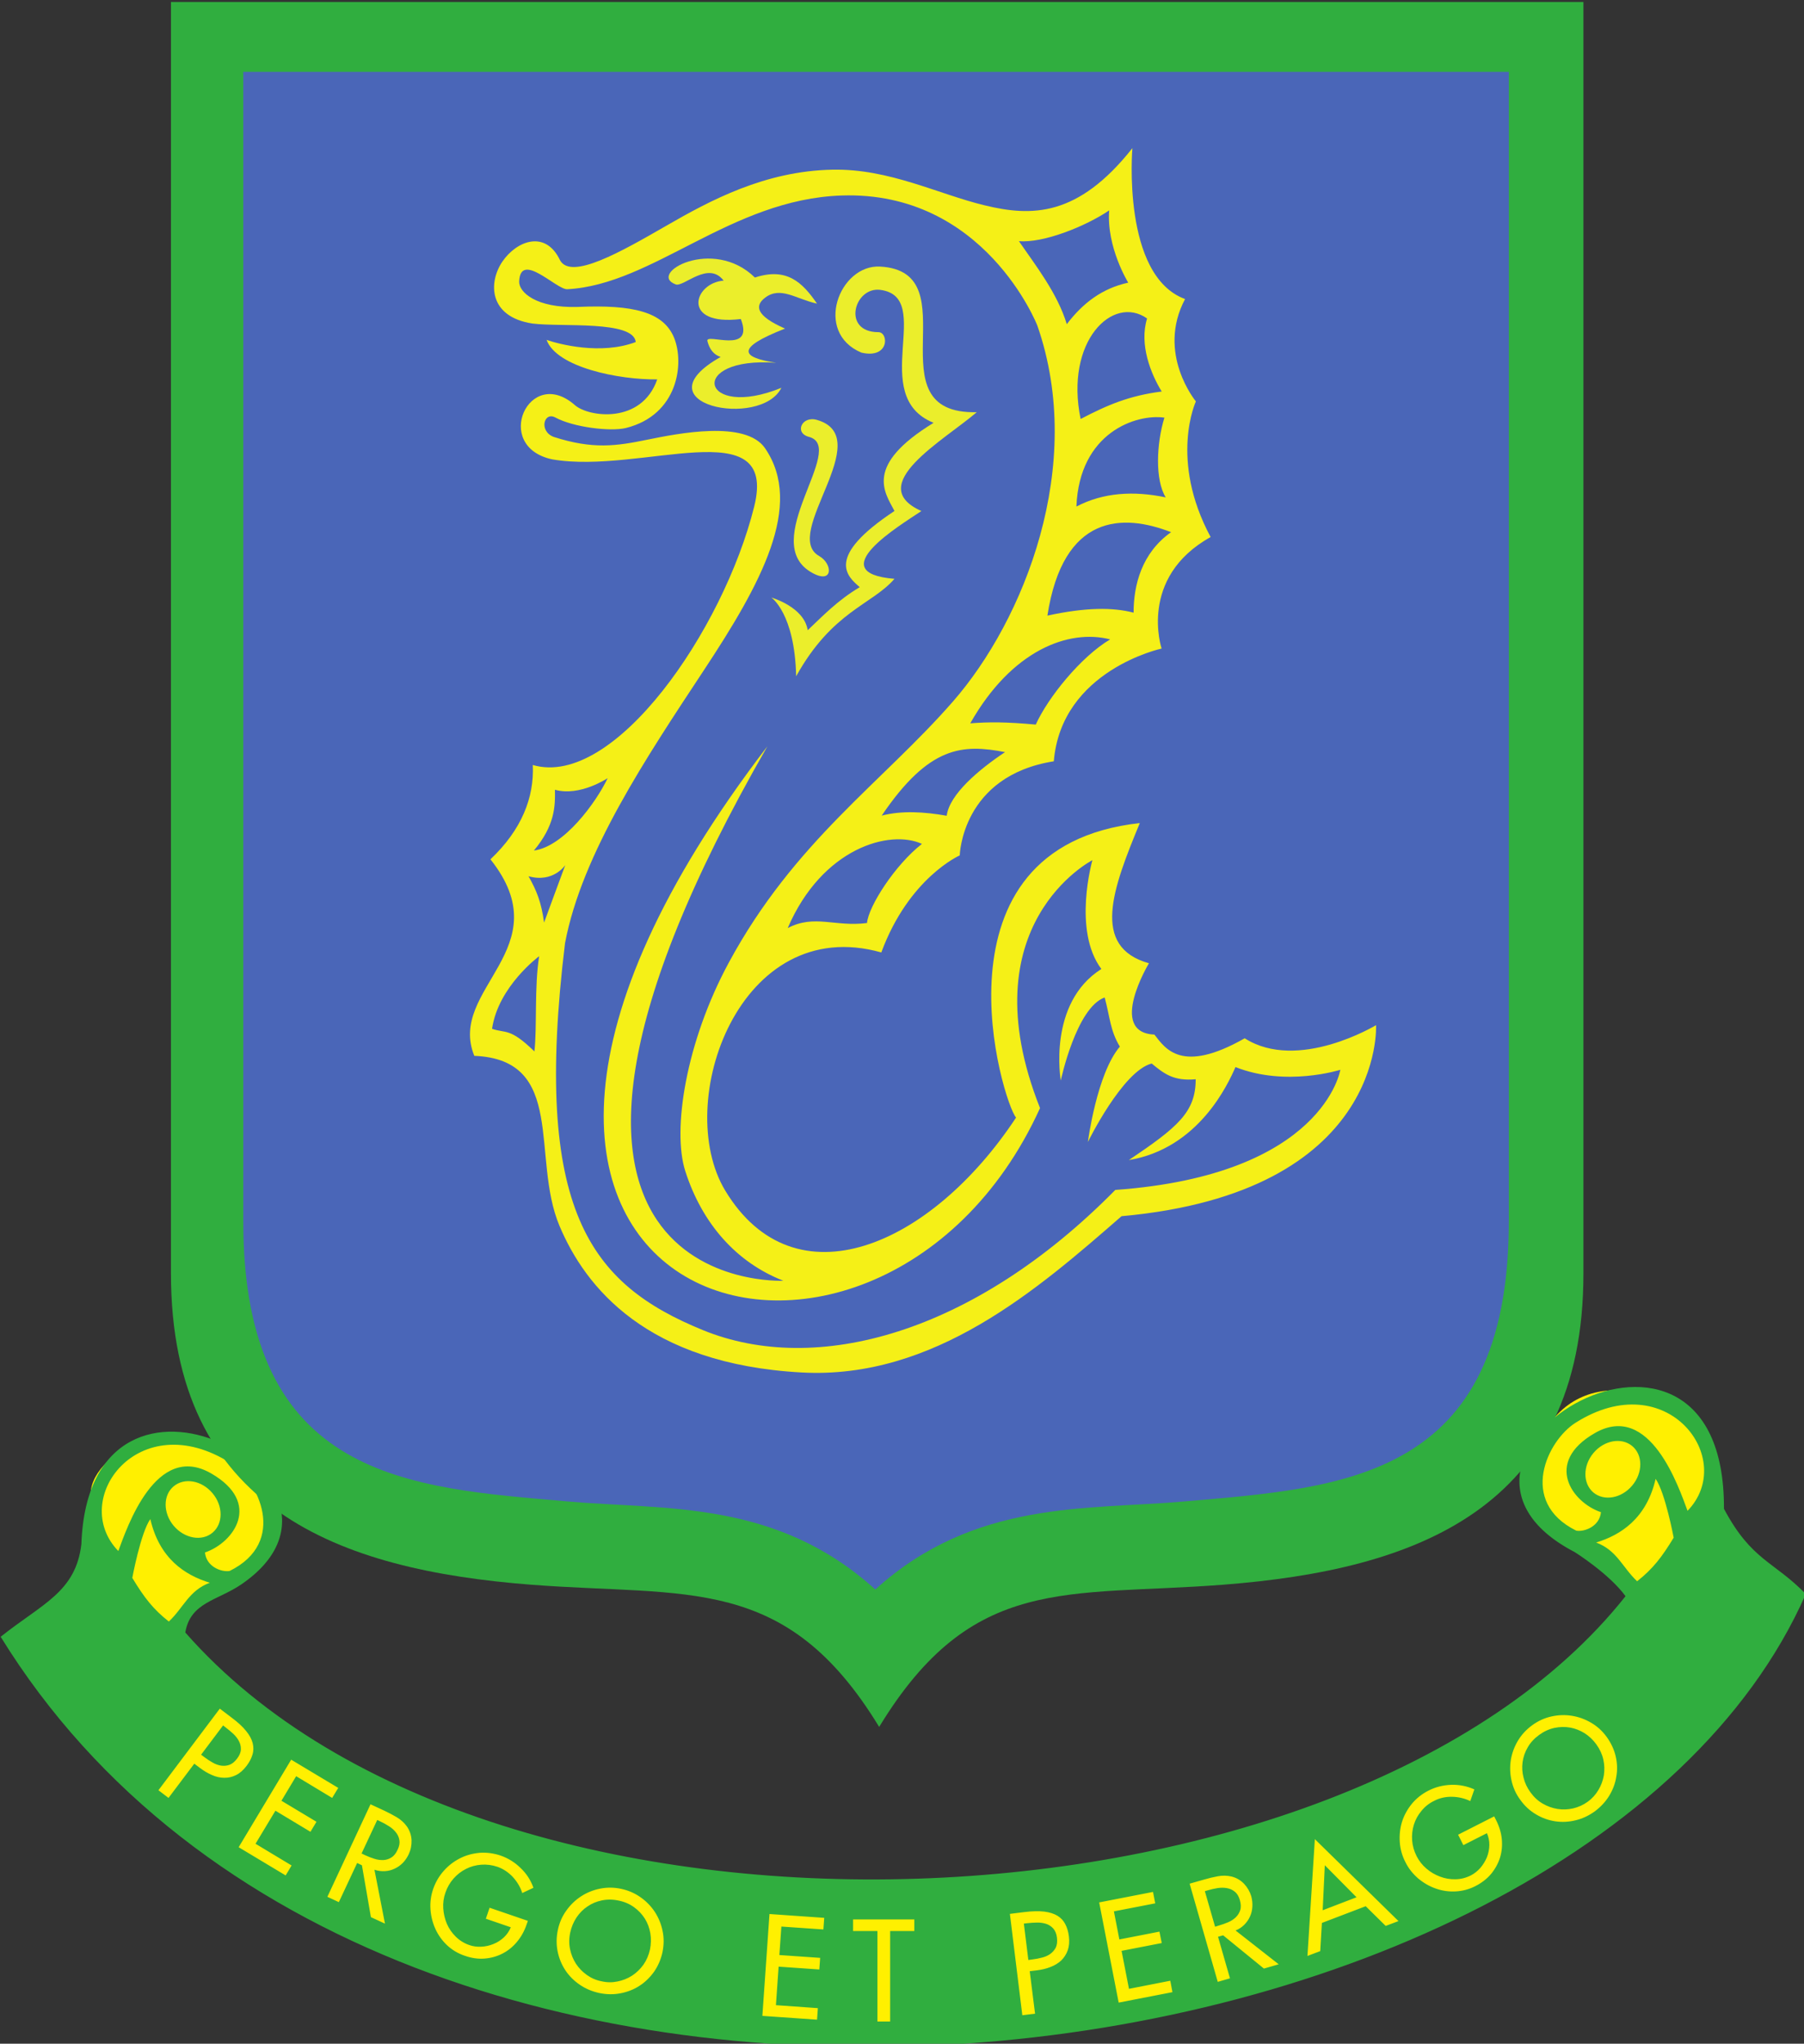 <?xml version="1.0" encoding="UTF-8" standalone="no"?>
<svg
   width="35.996mm"
   height="40.756mm"
   viewBox="0 0 35.996 40.756"
   version="1.1"
   id="svg279081"
   xmlns:xlink="http://www.w3.org/1999/xlink"
   xmlns="http://www.w3.org/2000/svg"
   xmlns:svg="http://www.w3.org/2000/svg"
   xmlns:rdf="http://www.w3.org/1999/02/22-rdf-syntax-ns#"
   xmlns:cc="http://creativecommons.org/ns#"
   xmlns:dc="http://purl.org/dc/elements/1.1/">
  <rect x="0" y="0" width="35.996" height="40.756" fill="#333333" stroke="none"/>
  <defs
     id="defs279075">
    <g
       id="g279299">
      <symbol
         id="glyph0-0"
         overflow="visible"
         style="overflow:visible">
        <path
           id="path279083"
           d="m 10.5,0 v -63 h 63 V 0 Z m 5.25,-5.25 h 52.5 v -52.5 h -52.5 z m 0,0"
           style="stroke:none" />
      </symbol>
      <symbol
         id="glyph0-1"
         overflow="visible"
         style="overflow:visible">
        <path
           id="path279086"
           d="m 6.562,-57.297 h 15.797 c 6.039,0 10.664,1.355 13.875,4.062 3.219,2.711 4.828,6.398 4.828,11.062 0,4.742 -1.621,8.492 -4.859,11.25 -3.242,2.762 -7.996,4.141 -14.266,4.141 H 11 V 0 H 6.562 Z m 4.438,3.688 v 23.141 h 10.656 c 4.781,0 8.414,-1.008 10.906,-3.031 2.488,-2.031 3.734,-4.891 3.734,-8.578 0,-3.531 -1.219,-6.332 -3.656,-8.406 -2.43,-2.082 -5.914,-3.125 -10.453,-3.125 z m 0,0"
           style="stroke:none" />
      </symbol>
      <symbol
         id="glyph0-2"
         overflow="visible"
         style="overflow:visible">
        <path
           id="path279089"
           d="m 35.359,-6.562 v 3.359 c -3.48,2.625 -6.023,3.938 -7.625,3.938 -0.938,0 -1.586,-0.309 -1.938,-0.922 -0.355,-0.613 -0.617,-1.863 -0.781,-3.75 -3.961,3.117 -7.898,4.672 -11.812,4.672 -2.844,0 -5.25,-0.926 -7.219,-2.781 C 4.016,-3.91 3.031,-6.164 3.031,-8.812 c 0,-4.102 1.898,-7.336 5.703,-9.703 3.801,-2.363 9.227,-3.723 16.281,-4.078 v -4.812 c 0,-5.133 -2.789,-7.703 -8.359,-7.703 -3.555,0 -7.398,1.602 -11.531,4.797 v -4.141 c 4.27,-2.676 8.332,-4.016 12.188,-4.016 3.414,0 6.227,0.844 8.438,2.531 2.219,1.68 3.328,4.117 3.328,7.312 v 23.5 c 0,1.281 0.301,1.922 0.906,1.922 0.758,0 2.551,-1.117 5.375,-3.359 z m -10.344,-0.906 v -11.766 c -5.168,-0.195 -9.453,0.711 -12.859,2.719 -3.398,2.012 -5.094,4.578 -5.094,7.703 0,1.75 0.707,3.23 2.125,4.438 1.426,1.199 3.203,1.797 5.328,1.797 3.445,0 6.945,-1.629 10.5,-4.891 z m 0,0"
           style="stroke:none" />
      </symbol>
      <symbol
         id="glyph0-3"
         overflow="visible"
         style="overflow:visible">
        <path
           id="path279092"
           d="M 31.344,-34 29,-30.234 c -3.148,-2.863 -5.68,-4.297 -7.594,-4.297 -3.773,0 -7.805,3.609 -12.094,10.828 V 0 H 5.297 V -37.734 H 9.312 v 9.922 h 0.156 c 4.52,-7.102 8.926,-10.656 13.219,-10.656 2.457,0 5.344,1.492 8.656,4.469 z m 0,0"
           style="stroke:none" />
      </symbol>
      <symbol
         id="glyph0-4"
         overflow="visible"
         style="overflow:visible">
        <path
           id="path279095"
           d="M 8.984,-57.297 V 0 H 4.969 V -57.297 Z M 35.688,-37.734 15.047,-19.812 38.891,0 H 33.344 L 9.562,-19.812 30.391,-37.734 Z m 0,0"
           style="stroke:none" />
      </symbol>
      <symbol
         id="glyph0-5"
         overflow="visible"
         style="overflow:visible">
        <path
           id="path279098"
           d="M 37.734,-57.297 V 0 h -4.062 v -2.953 c -3.449,2.461 -7.168,3.688 -11.156,3.688 -5.355,0 -9.871,-1.891 -13.547,-5.672 -3.68,-3.789 -5.516,-8.445 -5.516,-13.969 0,-5.602 1.805,-10.266 5.422,-13.984 3.625,-3.719 8.172,-5.578 13.641,-5.578 3.477,0 7.195,1.012 11.156,3.031 v -21.859 z m -4.062,50.656 v -24.375 c -3.605,-2.344 -7.266,-3.516 -10.984,-3.516 -4.355,0 -7.938,1.445 -10.75,4.328 -2.812,2.887 -4.219,6.57 -4.219,11.047 0,4.562 1.5,8.367 4.5,11.406 3.008,3.031 6.77,4.547 11.281,4.547 3.5,0 6.891,-1.145 10.172,-3.438 z m 0,0"
           style="stroke:none" />
      </symbol>
      <symbol
         id="glyph0-6"
         overflow="visible"
         style="overflow:visible">
        <path
           id="path279101"
           d="M 9.922,-57.297 V 0 h -4.062 v -57.297 z m 0,0"
           style="stroke:none" />
      </symbol>
      <symbol
         id="glyph0-7"
         overflow="visible"
         style="overflow:visible">
        <path
           id="path279104"
           d="M 37.359,-20.266 H 7.625 c -0.086,0.656 -0.125,1.312 -0.125,1.969 0,4.211 1.504,7.777 4.516,10.703 3.008,2.93 6.566,4.391 10.672,4.391 4.781,0 9.453,-1.867 14.016,-5.609 v 4.547 c -4.312,3.336 -9.152,5 -14.516,5 -5.438,0 -9.938,-1.883 -13.5,-5.656 -3.555,-3.77 -5.328,-8.566 -5.328,-14.391 0,-5.531 1.641,-10.102 4.922,-13.719 3.281,-3.625 7.41,-5.438 12.391,-5.438 4.676,0 8.625,1.637 11.844,4.906 3.227,3.262 4.844,7.695 4.844,13.297 z M 8.156,-23.5 h 24.453 c -1.43,-7.352 -5.406,-11.031 -11.938,-11.031 -3.094,0 -5.773,0.965 -8.031,2.891 C 10.391,-29.711 8.895,-27 8.156,-23.5 Z m 0,0"
           style="stroke:none" />
      </symbol>
      <symbol
         id="glyph1-0"
         overflow="visible"
         style="overflow:visible">
        <path
           id="path279107"
           d="m 3.625,0 v -21.75 h 21.75 V 0 Z m 1.812,-1.812 h 18.125 v -18.125 H 5.438 Z m 0,0"
           style="stroke:none" />
      </symbol>
      <symbol
         id="glyph1-1"
         overflow="visible"
         style="overflow:visible">
        <path
           id="path279110"
           d=""
           style="stroke:none" />
      </symbol>
      <symbol
         id="glyph1-2"
         overflow="visible"
         style="overflow:visible">
        <path
           id="path279113"
           d="m 11.594,-18.797 v 1.688 C 9.875,-18.117 8.398,-18.625 7.172,-18.625 c -1.199,0 -2.199,0.367 -3,1.094 -0.793,0.719 -1.188,1.609 -1.188,2.672 0,0.773 0.234,1.465 0.703,2.078 0.477,0.617 1.469,1.203 2.969,1.766 1.5,0.562 2.594,1.039 3.281,1.422 0.688,0.375 1.27,0.922 1.75,1.641 0.488,0.719 0.734,1.648 0.734,2.781 0,1.523 -0.559,2.809 -1.672,3.859 C 9.633,-0.27 8.273,0.25 6.672,0.25 5.023,0.25 3.332,-0.32 1.594,-1.469 v -1.797 c 1.914,1.406 3.578,2.109 4.984,2.109 1.176,0 2.164,-0.379 2.969,-1.141 0.812,-0.758 1.219,-1.691 1.219,-2.797 0,-0.844 -0.25,-1.602 -0.75,-2.281 C 9.516,-8.051 8.5,-8.68 6.969,-9.266 5.438,-9.848 4.344,-10.316 3.688,-10.672 3.031,-11.035 2.473,-11.551 2.016,-12.219 c -0.461,-0.664 -0.688,-1.52 -0.688,-2.562 0,-1.457 0.555,-2.695 1.672,-3.719 1.113,-1.02 2.457,-1.531 4.031,-1.531 1.531,0 3.051,0.414 4.562,1.234 z m 0,0"
           style="stroke:none" />
      </symbol>
      <symbol
         id="glyph1-3"
         overflow="visible"
         style="overflow:visible">
        <path
           id="path279116"
           d="M 12.906,-7 H 2.641 c -0.031,0.23 -0.047,0.461 -0.047,0.688 0,1.449 0.516,2.68 1.547,3.688 1.039,1.012 2.27,1.516 3.688,1.516 1.656,0 3.27,-0.645 4.844,-1.938 V -1.469 C 11.18,-0.32 9.508,0.25 7.656,0.25 5.781,0.25 4.227,-0.398 3,-1.703 1.77,-3.004 1.156,-4.66 1.156,-6.672 c 0,-1.906 0.566,-3.484 1.703,-4.734 1.133,-1.25 2.562,-1.875 4.281,-1.875 1.613,0 2.977,0.57 4.094,1.703 1.113,1.125 1.672,2.652 1.672,4.578 z M 2.812,-8.109 H 11.25 c -0.492,-2.539 -1.859,-3.812 -4.109,-3.812 -1.074,0 -2,0.336 -2.781,1 -0.773,0.668 -1.289,1.605 -1.547,2.812 z m 0,0"
           style="stroke:none" />
      </symbol>
      <symbol
         id="glyph1-4"
         overflow="visible"
         style="overflow:visible">
        <path
           id="path279119"
           d="m 10.984,-12.641 v 1.531 c -1.242,-0.539 -2.367,-0.812 -3.375,-0.812 -1.461,0 -2.648,0.508 -3.562,1.516 -0.906,1.012 -1.359,2.324 -1.359,3.938 0,1.648 0.453,2.953 1.359,3.922 0.914,0.961 2.141,1.438 3.672,1.438 1.113,0 2.285,-0.25 3.516,-0.75 V -0.406 C 9.93,0.031 8.723,0.25 7.609,0.25 c -1.906,0 -3.449,-0.602 -4.625,-1.812 -1.18,-1.207 -1.766,-2.789 -1.766,-4.75 0,-2.051 0.586,-3.723 1.766,-5.016 1.188,-1.301 2.703,-1.953 4.547,-1.953 1.008,0 2.16,0.215 3.453,0.641 z m 0,0"
           style="stroke:none" />
      </symbol>
      <symbol
         id="glyph1-5"
         overflow="visible"
         style="overflow:visible">
        <path
           id="path279122"
           d="m 7.859,-13.281 c 1.883,0 3.457,0.648 4.719,1.938 1.258,1.293 1.891,2.906 1.891,4.844 0,1.93 -0.633,3.539 -1.891,4.828 C 11.316,-0.391 9.742,0.25 7.859,0.25 5.973,0.25 4.395,-0.391 3.125,-1.672 1.852,-2.961 1.219,-4.57 1.219,-6.5 c 0,-1.938 0.633,-3.551 1.906,-4.844 1.27,-1.289 2.848,-1.938 4.734,-1.938 z m 0,12.172 c 1.457,0 2.676,-0.508 3.656,-1.531 C 12.504,-3.66 13,-4.945 13,-6.5 c 0,-1.539 -0.496,-2.828 -1.484,-3.859 -0.98,-1.039 -2.199,-1.562 -3.656,-1.562 -1.469,0 -2.699,0.516 -3.688,1.547 C 3.18,-9.352 2.688,-8.062 2.688,-6.5 c 0,1.555 0.492,2.84 1.484,3.859 0.988,1.023 2.219,1.531 3.688,1.531 z m 0,0"
           style="stroke:none" />
      </symbol>
      <symbol
         id="glyph1-6"
         overflow="visible"
         style="overflow:visible">
        <path
           id="path279125"
           d="m 3.188,-13.031 v 2.266 H 3.25 c 1.082,-1.676 2.508,-2.516 4.281,-2.516 1.477,0 2.656,0.477 3.531,1.422 0.875,0.938 1.312,2.246 1.312,3.922 V 0 h -1.391 v -7.422 c 0,-3 -1.18,-4.5 -3.531,-4.5 -1.73,0 -3.152,0.93 -4.266,2.781 V 0 H 1.797 v -13.031 z m 0,0"
           style="stroke:none" />
      </symbol>
      <symbol
         id="glyph1-7"
         overflow="visible"
         style="overflow:visible">
        <path
           id="path279128"
           d="M 13.031,-19.781 V 0 H 11.625 V -1.016 C 10.438,-0.172 9.156,0.25 7.781,0.25 5.926,0.25 4.363,-0.398 3.094,-1.703 1.82,-3.016 1.188,-4.625 1.188,-6.531 c 0,-1.938 0.625,-3.547 1.875,-4.828 1.25,-1.281 2.82,-1.922 4.719,-1.922 1.195,0 2.477,0.352 3.844,1.047 V -19.781 Z M 11.625,-2.297 v -8.406 c -1.25,-0.812 -2.516,-1.219 -3.797,-1.219 -1.5,0 -2.742,0.5 -3.719,1.5 -0.969,0.992 -1.453,2.262 -1.453,3.812 0,1.574 0.52,2.887 1.562,3.938 1.039,1.043 2.336,1.562 3.891,1.562 1.207,0 2.379,-0.395 3.516,-1.188 z m 0,0"
           style="stroke:none" />
      </symbol>
      <symbol
         id="glyph1-8"
         overflow="visible"
         style="overflow:visible">
        <path
           id="path279131"
           d="m 12.203,-2.266 v 1.156 C 11.004,-0.203 10.129,0.25 9.578,0.25 9.254,0.25 9.031,0.145 8.906,-0.062 8.781,-0.27 8.691,-0.703 8.641,-1.359 7.266,-0.285 5.906,0.25 4.562,0.25 3.582,0.25 2.75,-0.066 2.062,-0.703 1.383,-1.348 1.047,-2.129 1.047,-3.047 c 0,-1.414 0.656,-2.531 1.969,-3.344 1.312,-0.82 3.188,-1.289 5.625,-1.406 v -1.656 c 0,-1.781 -0.965,-2.672 -2.891,-2.672 -1.23,0 -2.559,0.555 -3.984,1.656 v -1.422 c 1.477,-0.926 2.879,-1.391 4.203,-1.391 1.188,0 2.16,0.293 2.922,0.875 0.77,0.574 1.156,1.414 1.156,2.516 v 8.125 c 0,0.438 0.098,0.656 0.297,0.656 0.27,0 0.891,-0.383 1.859,-1.156 z m -3.562,-0.312 v -4.062 C 6.859,-6.703 5.379,-6.383 4.203,-5.688 3.023,-5 2.438,-4.117 2.438,-3.047 c 0,0.605 0.242,1.117 0.734,1.531 0.488,0.418 1.102,0.625 1.844,0.625 1.188,0 2.395,-0.562 3.625,-1.688 z m 0,0"
           style="stroke:none" />
      </symbol>
      <symbol
         id="glyph1-9"
         overflow="visible"
         style="overflow:visible">
        <path
           id="path279134"
           d="m 10.812,-11.734 -0.797,1.297 c -1.086,-0.988 -1.961,-1.484 -2.625,-1.484 -1.305,0 -2.695,1.246 -4.172,3.734 V 0 H 1.828 V -13.031 H 3.219 v 3.438 h 0.047 c 1.562,-2.457 3.082,-3.688 4.562,-3.688 0.852,0 1.848,0.516 2.984,1.547 z m 0,0"
           style="stroke:none" />
      </symbol>
      <symbol
         id="glyph1-10"
         overflow="visible"
         style="overflow:visible">
        <path
           id="path279137"
           d="m 12.266,-13.031 -9.75,19.703 H 1.109 L 5.656,-2.516 0.172,-13.031 H 1.625 l 4.734,9.125 4.484,-9.125 z m 0,0"
           style="stroke:none" />
      </symbol>
      <symbol
         id="glyph1-11"
         overflow="visible"
         style="overflow:visible">
        <path
           id="path279140"
           d="m 18.766,-18.375 v 1.672 c -2.398,-1.281 -4.75,-1.922 -7.062,-1.922 -2.449,0 -4.5,0.84 -6.156,2.516 -1.648,1.668 -2.469,3.75 -2.469,6.25 0,2.531 0.828,4.617 2.484,6.25 1.664,1.637 3.785,2.453 6.359,2.453 2.156,0 4.5,-0.676 7.031,-2.031 v 1.594 c -2.336,1.23 -4.668,1.844 -7,1.844 -3.012,0 -5.523,-0.961 -7.531,-2.891 -2,-1.926 -3,-4.332 -3,-7.219 0,-2.895 1.02,-5.312 3.062,-7.25 2.051,-1.945 4.492,-2.922 7.328,-2.922 2.227,0 4.547,0.555 6.953,1.656 z m 0,0"
           style="stroke:none" />
      </symbol>
      <symbol
         id="glyph1-12"
         overflow="visible"
         style="overflow:visible">
        <path
           id="path279143"
           d="M 3.422,-19.781 V 0 H 2.031 v -19.781 z m 0,0"
           style="stroke:none" />
      </symbol>
      <symbol
         id="glyph1-13"
         overflow="visible"
         style="overflow:visible">
        <path
           id="path279146"
           d="m 12.094,-13.031 v 1.141 H 9.141 c 1.195,1.094 1.797,2.246 1.797,3.453 0,1.086 -0.234,1.945 -0.703,2.578 C 9.766,-5.223 9.207,-4.758 8.562,-4.469 7.914,-4.188 7.051,-3.906 5.969,-3.625 4.895,-3.352 4.223,-3.094 3.953,-2.844 3.68,-2.602 3.547,-2.32 3.547,-2 c 0,0.375 0.176,0.68 0.531,0.906 0.352,0.23 1.453,0.398 3.297,0.5 1.844,0.105 3.082,0.461 3.719,1.062 0.645,0.602 0.969,1.406 0.969,2.406 0,1.176 -0.516,2.102 -1.547,2.781 C 9.492,6.332 8.066,6.672 6.234,6.672 4.41,6.672 3.004,6.352 2.016,5.719 1.023,5.082 0.531,4.238 0.531,3.188 c 0,-1.699 1.258,-2.75 3.781,-3.156 v -0.062 C 2.906,-0.363 2.203,-0.984 2.203,-1.891 2.203,-2.797 3.07,-3.5 4.812,-4 V -4.062 C 3.664,-4.406 2.797,-4.969 2.203,-5.75 c -0.586,-0.789 -0.875,-1.672 -0.875,-2.641 0,-1.363 0.473,-2.477 1.422,-3.344 0.957,-0.863 2.332,-1.297 4.125,-1.297 z M 6.125,-4.922 c 0.945,0 1.758,-0.344 2.438,-1.031 0.688,-0.688 1.031,-1.504 1.031,-2.453 0,-0.957 -0.344,-1.77 -1.031,-2.438 -0.68,-0.676 -1.5,-1.016 -2.469,-1.016 -0.969,0 -1.789,0.328 -2.453,0.984 -0.656,0.656 -0.984,1.461 -0.984,2.406 0,0.98 0.332,1.82 1,2.516 0.676,0.688 1.5,1.031 2.469,1.031 z m 0.188,10.438 c 1.352,0 2.426,-0.234 3.219,-0.703 0.801,-0.461 1.203,-1.07 1.203,-1.828 0,-1.531 -1.387,-2.297 -4.156,-2.297 -3.148,0 -4.719,0.801 -4.719,2.406 0,1.613 1.484,2.422 4.453,2.422 z m 0,0"
           style="stroke:none" />
      </symbol>
      <symbol
         id="glyph2-0"
         overflow="visible"
         style="overflow:visible">
        <path
           id="path279149"
           d="m 1.875,0 v -11.25 h 11.25 V 0 Z m 0.938,-0.938 h 9.375 v -9.375 h -9.375 z m 0,0"
           style="stroke:none" />
      </symbol>
      <symbol
         id="glyph2-1"
         overflow="visible"
         style="overflow:visible">
        <path
           id="path279152"
           d=""
           style="stroke:none" />
      </symbol>
      <symbol
         id="glyph3-0"
         overflow="visible"
         style="overflow:visible">
        <path
           id="path279155"
           d="m 0,1.594 h 4 v -8 H 0 Z M 0.562,-6 h 2.875 L 2,-2.875 Z M 0.406,0.609 V -5.406 l 1.375,3 z M 3.594,-5.406 V 0.609 L 2.219,-2.406 Z M 2,-1.922 l 1.438,3.125 h -2.875 z m 0,0"
           style="stroke:none" />
      </symbol>
      <symbol
         id="glyph3-1"
         overflow="visible"
         style="overflow:visible">
        <path
           id="path279158"
           d="M 6.406,-0.531 5.766,-1.078 c 0.359,-0.484 0.562,-1.094 0.562,-1.719 V -2.812 c 0,-1.578 -1.203,-2.891 -2.922,-2.891 -1.719,0 -2.938,1.328 -2.938,2.906 v 0.016 c 0,1.578 1.203,2.875 2.922,2.875 0.656,0 1.234,-0.203 1.703,-0.531 l 0.672,0.609 z m -3,-0.281 C 2.297,-0.812 1.5,-1.719 1.5,-2.797 V -2.812 c 0,-1.094 0.781,-1.984 1.891,-1.984 1.109,0 1.906,0.906 1.906,2 v 0.016 c 0,0.391 -0.094,0.75 -0.266,1.062 L 4.047,-2.609 3.406,-1.891 4.375,-1.078 C 4.109,-0.906 3.781,-0.812 3.406,-0.812 Z m 0,0"
           style="stroke:none" />
      </symbol>
      <symbol
         id="glyph3-2"
         overflow="visible"
         style="overflow:visible">
        <path
           id="path279161"
           d="m 3.016,0.094 c 1.469,0 2.406,-0.844 2.406,-2.516 V -5.594 H 4.438 V -2.375 c 0,1.031 -0.531,1.547 -1.406,1.547 -0.875,0 -1.422,-0.547 -1.422,-1.594 V -5.594 H 0.625 V -2.375 c 0,1.625 0.938,2.469 2.391,2.469 z m 0,0"
           style="stroke:none" />
      </symbol>
      <symbol
         id="glyph3-3"
         overflow="visible"
         style="overflow:visible">
        <path
           id="path279164"
           d="M 0.234,0 H 1.25 L 1.828,-1.359 H 4.469 L 5.047,0 h 1.031 l -2.469,-5.641 h -0.906 z m 1.953,-2.219 0.953,-2.25 0.969,2.25 z m 0,0"
           style="stroke:none" />
      </symbol>
      <symbol
         id="glyph3-4"
         overflow="visible"
         style="overflow:visible">
        <path
           id="path279167"
           d="m 0.719,0 h 3.922 v -0.891 h -2.938 V -5.594 H 0.719 Z m 0,0"
           style="stroke:none" />
      </symbol>
      <symbol
         id="glyph3-5"
         overflow="visible"
         style="overflow:visible">
        <path
           id="path279170"
           d="M 0.781,0 H 1.766 V -5.594 H 0.781 Z m 0,0"
           style="stroke:none" />
      </symbol>
      <symbol
         id="glyph3-6"
         overflow="visible"
         style="overflow:visible">
        <path
           id="path279173"
           d="m 2.094,0 h 1 V -4.688 H 4.859 V -5.594 H 0.312 v 0.906 h 1.781 z m 0,0"
           style="stroke:none" />
      </symbol>
      <symbol
         id="glyph3-7"
         overflow="visible"
         style="overflow:visible">
        <path
           id="path279176"
           d="m 2.375,0 h 0.984 v -2.234 l 2.219,-3.359 h -1.125 L 2.875,-3.125 1.312,-5.594 H 0.141 L 2.375,-2.203 Z m 0,0"
           style="stroke:none" />
      </symbol>
      <symbol
         id="glyph3-8"
         overflow="visible"
         style="overflow:visible">
        <path
           id="path279179"
           d=""
           style="stroke:none" />
      </symbol>
      <symbol
         id="glyph3-9"
         overflow="visible"
         style="overflow:visible">
        <path
           id="path279182"
           d="m 0.719,0 h 4.188 V -0.875 H 1.703 v -1.516 h 2.812 v -0.875 h -2.812 V -4.719 H 4.875 v -0.875 H 0.719 Z m 0,0"
           style="stroke:none" />
      </symbol>
      <symbol
         id="glyph3-10"
         overflow="visible"
         style="overflow:visible">
        <path
           id="path279185"
           d="m 3.312,0.094 c 1.062,0 1.703,-0.375 2.281,-0.984 L 4.953,-1.531 C 4.484,-1.094 4.047,-0.812 3.359,-0.812 2.281,-0.812 1.5,-1.703 1.5,-2.797 V -2.812 c 0,-1.094 0.781,-1.984 1.859,-1.984 0.625,0 1.109,0.281 1.562,0.703 l 0.625,-0.734 c -0.531,-0.5 -1.156,-0.875 -2.188,-0.875 -1.703,0 -2.891,1.312 -2.891,2.906 v 0.016 c 0,1.609 1.219,2.875 2.844,2.875 z m 0,0"
           style="stroke:none" />
      </symbol>
      <symbol
         id="glyph3-11"
         overflow="visible"
         style="overflow:visible">
        <path
           id="path279188"
           d="M 0.719,0 H 1.703 V -2.359 H 4.375 V 0 H 5.359 V -5.594 H 4.375 v 2.328 H 1.703 V -5.594 H 0.719 Z m 0,0"
           style="stroke:none" />
      </symbol>
      <symbol
         id="glyph3-12"
         overflow="visible"
         style="overflow:visible">
        <path
           id="path279191"
           d="M 0.719,0 H 1.688 V -3.984 L 4.781,0 h 0.812 V -5.594 H 4.625 v 3.859 l -3,-3.859 H 0.719 Z m 0,0"
           style="stroke:none" />
      </symbol>
      <symbol
         id="glyph3-13"
         overflow="visible"
         style="overflow:visible">
        <path
           id="path279194"
           d="m 3.375,0.094 c 1,0 1.781,-0.391 2.344,-0.875 V -3.125 H 3.328 v 0.859 h 1.438 v 1.047 c -0.344,0.25 -0.828,0.422 -1.359,0.422 -1.141,0 -1.906,-0.844 -1.906,-2 V -2.812 c 0,-1.078 0.781,-1.984 1.812,-1.984 0.719,0 1.141,0.234 1.578,0.609 l 0.625,-0.75 C 4.938,-5.422 4.344,-5.703 3.359,-5.703 c -1.688,0 -2.891,1.328 -2.891,2.906 v 0.016 c 0,1.625 1.156,2.875 2.906,2.875 z m 0,0"
           style="stroke:none" />
      </symbol>
      <symbol
         id="glyph3-14"
         overflow="visible"
         style="overflow:visible">
        <path
           id="path279197"
           d="M 0.719,0 H 1.703 V -1.953 H 2.938 L 4.312,0 H 5.484 L 3.969,-2.125 C 4.75,-2.344 5.297,-2.891 5.297,-3.812 v -0.016 c 0,-0.484 -0.172,-0.906 -0.469,-1.219 C 4.469,-5.391 3.922,-5.594 3.219,-5.594 h -2.5 z m 0.984,-2.828 v -1.875 h 1.438 c 0.719,0 1.156,0.328 1.156,0.922 v 0.016 c 0,0.578 -0.453,0.938 -1.156,0.938 z m 0,0"
           style="stroke:none" />
      </symbol>
      <symbol
         id="glyph3-15"
         overflow="visible"
         style="overflow:visible">
        <path
           id="path279200"
           d="m 2.688,0.078 c 1.172,0 2,-0.625 2,-1.672 V -1.609 C 4.688,-2.531 4.078,-2.953 2.891,-3.25 1.812,-3.5 1.547,-3.703 1.547,-4.125 v -0.016 c 0,-0.375 0.344,-0.672 0.922,-0.672 0.5,0 1.016,0.203 1.516,0.578 L 4.516,-4.969 C 3.938,-5.438 3.297,-5.688 2.484,-5.688 1.375,-5.688 0.562,-5.016 0.562,-4.062 v 0.016 c 0,1.031 0.672,1.391 1.875,1.672 1.031,0.25 1.266,0.469 1.266,0.859 V -1.5 c 0,0.422 -0.391,0.703 -1,0.703 -0.688,0 -1.234,-0.266 -1.766,-0.719 L 0.344,-0.812 c 0.672,0.594 1.484,0.891 2.344,0.891 z m 0,0"
           style="stroke:none" />
      </symbol>
      <symbol
         id="glyph3-16"
         overflow="visible"
         style="overflow:visible">
        <path
           id="path279203"
           d="M 0.719,0 H 1.703 V -2.281 H 4.531 V -3.172 H 1.703 v -1.531 h 3.188 V -5.594 H 0.719 Z m 0,0"
           style="stroke:none" />
      </symbol>
      <symbol
         id="glyph3-17"
         overflow="visible"
         style="overflow:visible">
        <path
           id="path279206"
           d="m 2.562,0.047 h 0.875 L 5.766,-5.594 h -1.062 l -1.688,4.297 -1.688,-4.297 h -1.094 z m 0,0"
           style="stroke:none" />
      </symbol>
      <symbol
         id="glyph4-0"
         overflow="visible"
         style="overflow:visible">
        <path
           id="path279209"
           d="M 0.188,0 V -4.297 H 3.609 V 0 Z m 2.891,-0.547 v -3.219 h -2.344 v 3.219 z m 0,0"
           style="stroke:none" />
      </symbol>
      <symbol
         id="glyph4-1"
         overflow="visible"
         style="overflow:visible">
        <path
           id="path279212"
           d="M 0.188,0 C 0.207,-0.363 0.281,-0.676 0.406,-0.938 0.539,-1.207 0.797,-1.453 1.172,-1.672 L 1.734,-2 c 0.25,-0.145 0.426,-0.27 0.531,-0.375 C 2.422,-2.531 2.5,-2.719 2.5,-2.938 2.5,-3.176 2.426,-3.367 2.281,-3.516 2.133,-3.66 1.941,-3.734 1.703,-3.734 c -0.367,0 -0.617,0.141 -0.75,0.422 -0.074,0.148 -0.117,0.352 -0.125,0.609 H 0.297 C 0.297,-3.066 0.363,-3.363 0.5,-3.594 0.719,-4 1.117,-4.203 1.703,-4.203 c 0.477,0 0.828,0.133 1.047,0.391 0.227,0.25 0.344,0.539 0.344,0.859 0,0.336 -0.121,0.621 -0.359,0.859 C 2.598,-1.957 2.352,-1.789 2,-1.594 L 1.594,-1.359 C 1.406,-1.254 1.254,-1.156 1.141,-1.062 0.953,-0.895 0.832,-0.707 0.781,-0.5 H 3.062 V 0 Z m 0,0"
           style="stroke:none" />
      </symbol>
      <symbol
         id="glyph4-2"
         overflow="visible"
         style="overflow:visible">
        <path
           id="path279215"
           d="m 1.625,-4.203 c 0.539,0 0.93,0.227 1.172,0.672 0.188,0.355 0.281,0.828 0.281,1.422 0,0.574 -0.086,1.047 -0.25,1.422 -0.25,0.531 -0.652,0.797 -1.203,0.797 -0.512,0 -0.887,-0.219 -1.125,-0.656 -0.211,-0.363 -0.312,-0.852 -0.312,-1.469 0,-0.477 0.062,-0.883 0.188,-1.219 0.227,-0.645 0.645,-0.969 1.25,-0.969 z m 0,3.844 c 0.27,0 0.484,-0.117 0.641,-0.359 0.164,-0.25 0.25,-0.703 0.25,-1.359 0,-0.477 -0.062,-0.867 -0.188,-1.172 -0.117,-0.312 -0.34,-0.469 -0.672,-0.469 -0.312,0 -0.543,0.148 -0.688,0.438 C 0.832,-2.988 0.766,-2.562 0.766,-2 c 0,0.438 0.039,0.781 0.125,1.031 0.145,0.406 0.391,0.609 0.734,0.609 z m 0,0"
           style="stroke:none" />
      </symbol>
      <symbol
         id="glyph4-3"
         overflow="visible"
         style="overflow:visible">
        <path
           id="path279218"
           d="M 0.578,-2.969 V -3.375 c 0.375,-0.039 0.633,-0.102 0.781,-0.188 0.156,-0.082 0.27,-0.285 0.344,-0.609 H 2.125 V 0 H 1.562 v -2.969 z m 0,0"
           style="stroke:none" />
      </symbol>
      <symbol
         id="glyph4-4"
         overflow="visible"
         style="overflow:visible">
        <path
           id="path279221"
           d="m 3.141,-4.125 v 0.453 C 3.004,-3.535 2.82,-3.305 2.594,-2.984 2.375,-2.66 2.176,-2.312 2,-1.938 c -0.168,0.367 -0.293,0.699 -0.375,1 C 1.562,-0.738 1.488,-0.426 1.406,0 H 0.812 c 0.133,-0.801 0.43,-1.598 0.891,-2.391 0.258,-0.469 0.539,-0.867 0.844,-1.203 H 0.219 V -4.125 Z m 0,0"
           style="stroke:none" />
      </symbol>
      <symbol
         id="glyph4-5"
         overflow="visible"
         style="overflow:visible">
        <path
           id="path279224"
           d="M 0,0.75 V 0.453 H 3.344 V 0.75 Z m 0,0"
           style="stroke:none" />
      </symbol>
      <symbol
         id="glyph4-6"
         overflow="visible"
         style="overflow:visible">
        <path
           id="path279227"
           d="m 2.266,-4.422 c 0.551,0 0.973,0.148 1.266,0.438 0.301,0.281 0.473,0.605 0.516,0.969 H 3.469 c -0.062,-0.27 -0.195,-0.488 -0.391,-0.656 -0.188,-0.164 -0.453,-0.25 -0.797,-0.25 -0.43,0 -0.773,0.152 -1.031,0.453 -0.262,0.305 -0.391,0.762 -0.391,1.375 0,0.5 0.113,0.906 0.344,1.219 0.238,0.312 0.594,0.469 1.062,0.469 0.426,0 0.754,-0.16 0.984,-0.484 0.113,-0.176 0.203,-0.406 0.266,-0.688 h 0.562 C 4.023,-1.129 3.859,-0.75 3.578,-0.438 3.234,-0.07 2.77,0.109 2.188,0.109 c -0.5,0 -0.918,-0.148 -1.25,-0.453 -0.449,-0.395 -0.672,-1.016 -0.672,-1.859 0,-0.633 0.164,-1.156 0.5,-1.562 0.363,-0.438 0.863,-0.656 1.5,-0.656 z m -0.109,0 z m 0,0"
           style="stroke:none" />
      </symbol>
      <symbol
         id="glyph4-7"
         overflow="visible"
         style="overflow:visible">
        <path
           id="path279230"
           d="M 0.469,-4.297 H 1.062 v 1.766 h 2.234 v -1.766 h 0.594 V 0 H 3.297 V -2.016 H 1.062 V 0 H 0.469 Z m 0,0"
           style="stroke:none" />
      </symbol>
      <symbol
         id="glyph4-8"
         overflow="visible"
         style="overflow:visible">
        <path
           id="path279233"
           d="M 0.594,-4.297 H 1.172 V 0 H 0.594 Z m 0,0"
           style="stroke:none" />
      </symbol>
      <symbol
         id="glyph4-9"
         overflow="visible"
         style="overflow:visible">
        <path
           id="path279236"
           d="m 0.453,-4.297 h 0.688 L 3.312,-0.812 V -4.297 H 3.875 V 0 H 3.219 L 1.016,-3.484 V 0 h -0.562 z m 1.672,0 z m 0,0"
           style="stroke:none" />
      </symbol>
      <symbol
         id="glyph4-10"
         overflow="visible"
         style="overflow:visible">
        <path
           id="path279239"
           d="M 0.516,-4.297 H 3.656 V -3.781 H 1.078 v 1.312 h 2.375 v 0.5 h -2.375 v 1.453 H 3.688 V 0 H 0.516 Z m 1.594,0 z m 0,0"
           style="stroke:none" />
      </symbol>
      <symbol
         id="glyph4-11"
         overflow="visible"
         style="overflow:visible">
        <path
           id="path279242"
           d="m 0.844,-1.391 c 0.008,0.25 0.066,0.449 0.172,0.594 0.188,0.293 0.523,0.438 1.016,0.438 0.219,0 0.414,-0.031 0.594,-0.094 0.352,-0.125 0.531,-0.344 0.531,-0.656 0,-0.238 -0.074,-0.406 -0.219,-0.5 -0.156,-0.102 -0.391,-0.188 -0.703,-0.25 L 1.656,-2 C 1.27,-2.082 1,-2.176 0.844,-2.281 0.57,-2.457 0.438,-2.727 0.438,-3.094 c 0,-0.383 0.129,-0.695 0.391,-0.938 0.27,-0.25 0.648,-0.375 1.141,-0.375 0.457,0 0.844,0.109 1.156,0.328 0.312,0.211 0.469,0.555 0.469,1.031 H 3.047 c -0.031,-0.227 -0.094,-0.406 -0.188,-0.531 -0.18,-0.219 -0.48,-0.328 -0.906,-0.328 -0.344,0 -0.594,0.074 -0.75,0.219 -0.148,0.148 -0.219,0.312 -0.219,0.5 0,0.211 0.086,0.367 0.266,0.469 0.113,0.062 0.375,0.141 0.781,0.234 l 0.609,0.125 c 0.289,0.074 0.516,0.168 0.672,0.281 0.27,0.199 0.406,0.492 0.406,0.875 0,0.48 -0.172,0.824 -0.516,1.031 C 2.859,0.023 2.457,0.125 2,0.125 1.457,0.125 1.035,-0.008 0.734,-0.281 0.43,-0.551 0.285,-0.922 0.297,-1.391 Z m 1.172,-3.031 z m 0,0"
           style="stroke:none" />
      </symbol>
      <symbol
         id="glyph4-12"
         overflow="visible"
         style="overflow:visible">
        <path
           id="path279245"
           d=""
           style="stroke:none" />
      </symbol>
      <symbol
         id="glyph4-13"
         overflow="visible"
         style="overflow:visible">
        <path
           id="path279248"
           d="m 0.516,-4.297 h 1.938 c 0.383,0 0.691,0.109 0.922,0.328 0.238,0.211 0.359,0.508 0.359,0.891 0,0.344 -0.109,0.641 -0.328,0.891 -0.211,0.25 -0.527,0.375 -0.953,0.375 H 1.094 V 0 H 0.516 Z m 2.625,1.234 c 0,-0.32 -0.121,-0.539 -0.359,-0.656 C 2.656,-3.77 2.477,-3.797 2.25,-3.797 H 1.094 V -2.312 H 2.25 c 0.27,0 0.484,-0.051 0.641,-0.156 0.164,-0.113 0.25,-0.312 0.25,-0.594 z m 0,0"
           style="stroke:none" />
      </symbol>
      <symbol
         id="glyph4-14"
         overflow="visible"
         style="overflow:visible">
        <path
           id="path279251"
           d="m 2.453,-2.328 c 0.281,0 0.5,-0.051 0.656,-0.156 0.156,-0.113 0.234,-0.316 0.234,-0.609 0,-0.301 -0.109,-0.508 -0.328,-0.625 -0.125,-0.051 -0.289,-0.078 -0.484,-0.078 H 1.109 v 1.469 z M 0.531,-4.297 h 1.984 c 0.332,0 0.602,0.047 0.812,0.141 0.406,0.18 0.609,0.516 0.609,1.016 0,0.262 -0.055,0.477 -0.156,0.641 -0.105,0.156 -0.258,0.289 -0.453,0.391 0.164,0.062 0.289,0.152 0.375,0.266 0.094,0.117 0.145,0.297 0.156,0.547 l 0.016,0.562 c 0,0.168 0.016,0.293 0.047,0.375 0.031,0.137 0.094,0.227 0.188,0.266 V 0 H 3.391 C 3.367,-0.039 3.352,-0.086 3.344,-0.141 3.332,-0.203 3.32,-0.316 3.312,-0.484 l -0.031,-0.719 c -0.023,-0.281 -0.125,-0.469 -0.312,-0.562 C 2.852,-1.816 2.676,-1.844 2.438,-1.844 H 1.109 V 0 H 0.531 Z m 0,0"
           style="stroke:none" />
      </symbol>
      <symbol
         id="glyph4-15"
         overflow="visible"
         style="overflow:visible">
        <path
           id="path279254"
           d="m 2.312,-4.422 c 0.758,0 1.32,0.246 1.688,0.734 0.289,0.375 0.438,0.859 0.438,1.453 0,0.648 -0.168,1.184 -0.5,1.609 -0.387,0.5 -0.934,0.75 -1.641,0.75 -0.656,0 -1.18,-0.219 -1.562,-0.656 -0.336,-0.414 -0.5,-0.945 -0.5,-1.594 0,-0.582 0.145,-1.082 0.438,-1.5 0.363,-0.531 0.91,-0.797 1.641,-0.797 z m 0.062,4.031 c 0.508,0 0.879,-0.18 1.109,-0.547 0.227,-0.375 0.344,-0.801 0.344,-1.281 0,-0.508 -0.137,-0.914 -0.406,-1.219 C 3.16,-3.75 2.801,-3.906 2.344,-3.906 c -0.438,0 -0.797,0.156 -1.078,0.469 -0.281,0.305 -0.422,0.75 -0.422,1.344 0,0.48 0.117,0.887 0.359,1.219 0.238,0.324 0.629,0.484 1.172,0.484 z m -0.047,-4.031 z m 0,0"
           style="stroke:none" />
      </symbol>
      <symbol
         id="glyph4-16"
         overflow="visible"
         style="overflow:visible">
        <path
           id="path279257"
           d="m 3.594,-4.297 v 0.5 H 2.141 V 0 H 1.547 V -3.797 H 0.094 v -0.5 z m 0,0"
           style="stroke:none" />
      </symbol>
      <symbol
         id="glyph4-17"
         overflow="visible"
         style="overflow:visible">
        <path
           id="path279260"
           d="m 1.094,-4.297 v 2.656 c 0,0.312 0.055,0.574 0.172,0.781 0.176,0.312 0.469,0.469 0.875,0.469 0.5,0 0.836,-0.172 1.016,-0.516 C 3.25,-1.082 3.297,-1.328 3.297,-1.641 v -2.656 h 0.594 v 2.406 c 0,0.531 -0.074,0.938 -0.219,1.219 -0.262,0.523 -0.758,0.781 -1.484,0.781 -0.719,0 -1.211,-0.258 -1.469,-0.781 C 0.57,-0.953 0.5,-1.359 0.5,-1.891 v -2.406 z m 1.094,0 z m 0,0"
           style="stroke:none" />
      </symbol>
      <symbol
         id="glyph4-18"
         overflow="visible"
         style="overflow:visible">
        <path
           id="path279263"
           d="M 0.516,-0.641 H 1.125 V 0 H 0.516 Z m 0,0"
           style="stroke:none" />
      </symbol>
      <symbol
         id="glyph4-19"
         overflow="visible"
         style="overflow:visible">
        <path
           id="path279266"
           d="m 0.391,-3.125 h 0.531 V 0 h -0.531 z m 0,-1.172 h 0.531 v 0.594 h -0.531 z m 0,0"
           style="stroke:none" />
      </symbol>
      <symbol
         id="glyph4-20"
         overflow="visible"
         style="overflow:visible">
        <path
           id="path279269"
           d="m 0.391,-3.141 h 0.5 V -2.688 c 0.145,-0.188 0.301,-0.316 0.469,-0.391 0.164,-0.082 0.348,-0.125 0.547,-0.125 0.445,0 0.75,0.152 0.906,0.453 0.082,0.18 0.125,0.422 0.125,0.734 V 0 H 2.406 v -1.984 c 0,-0.188 -0.027,-0.336 -0.078,-0.453 C 2.234,-2.633 2.062,-2.734 1.812,-2.734 c -0.125,0 -0.23,0.012 -0.312,0.031 -0.137,0.055 -0.262,0.141 -0.375,0.266 -0.086,0.105 -0.141,0.215 -0.172,0.328 -0.023,0.105 -0.031,0.262 -0.031,0.469 V 0 H 0.391 Z M 1.625,-3.219 Z m 0,0"
           style="stroke:none" />
      </symbol>
      <symbol
         id="glyph4-21"
         overflow="visible"
         style="overflow:visible">
        <path
           id="path279272"
           d="m 0.719,-1.531 c 0,0.336 0.07,0.617 0.219,0.844 0.145,0.23 0.375,0.344 0.688,0.344 0.238,0 0.438,-0.102 0.594,-0.312 C 2.375,-0.875 2.453,-1.176 2.453,-1.562 c 0,-0.395 -0.086,-0.688 -0.25,-0.875 -0.156,-0.195 -0.355,-0.297 -0.594,-0.297 -0.262,0 -0.477,0.105 -0.641,0.312 -0.168,0.199 -0.25,0.496 -0.25,0.891 z M 1.516,-3.188 c 0.238,0 0.441,0.047 0.609,0.141 0.094,0.062 0.195,0.168 0.312,0.312 V -4.312 h 0.5 V 0 H 2.469 v -0.438 c -0.125,0.199 -0.273,0.34 -0.438,0.422 -0.168,0.082 -0.359,0.125 -0.578,0.125 -0.344,0 -0.648,-0.145 -0.906,-0.438 -0.25,-0.289 -0.375,-0.68 -0.375,-1.172 0,-0.457 0.113,-0.852 0.344,-1.188 0.227,-0.332 0.562,-0.5 1,-0.5 z m 0,0"
           style="stroke:none" />
      </symbol>
      <symbol
         id="glyph4-22"
         overflow="visible"
         style="overflow:visible">
        <path
           id="path279275"
           d="m 1.75,-4.219 c 0.469,0 0.797,0.125 0.984,0.375 0.188,0.242 0.281,0.492 0.281,0.75 H 2.484 C 2.453,-3.258 2.406,-3.391 2.344,-3.484 2.219,-3.66 2.023,-3.75 1.766,-3.75 c -0.293,0 -0.527,0.137 -0.703,0.406 -0.18,0.273 -0.277,0.664 -0.297,1.172 0.125,-0.176 0.281,-0.305 0.469,-0.391 0.164,-0.082 0.352,-0.125 0.562,-0.125 0.344,0 0.645,0.117 0.906,0.344 0.27,0.219 0.406,0.555 0.406,1 0,0.375 -0.125,0.715 -0.375,1.016 -0.25,0.293 -0.605,0.438 -1.062,0.438 -0.398,0 -0.742,-0.145 -1.031,-0.438 C 0.359,-0.629 0.219,-1.133 0.219,-1.844 c 0,-0.52 0.066,-0.961 0.203,-1.328 C 0.66,-3.867 1.102,-4.219 1.75,-4.219 Z m -0.031,3.859 c 0.281,0 0.488,-0.094 0.625,-0.281 0.133,-0.188 0.203,-0.406 0.203,-0.656 0,-0.219 -0.062,-0.422 -0.188,-0.609 -0.125,-0.195 -0.352,-0.297 -0.672,-0.297 -0.23,0 -0.43,0.078 -0.594,0.234 -0.168,0.148 -0.25,0.371 -0.25,0.672 0,0.262 0.07,0.484 0.219,0.672 0.156,0.18 0.375,0.266 0.656,0.266 z m 0,0"
           style="stroke:none" />
      </symbol>
      <symbol
         id="glyph4-23"
         overflow="visible"
         style="overflow:visible">
        <path
           id="path279278"
           d="M 1.359,-4.297 H 1.812 L 0.453,0 H 0 Z m 0,0"
           style="stroke:none" />
      </symbol>
      <symbol
         id="glyph4-24"
         overflow="visible"
         style="overflow:visible">
        <path
           id="path279281"
           d="m 0.797,-1.016 c 0.02,0.293 0.133,0.496 0.344,0.609 0.102,0.055 0.223,0.078 0.359,0.078 0.25,0 0.461,-0.102 0.641,-0.312 0.176,-0.207 0.301,-0.633 0.375,-1.281 -0.117,0.188 -0.262,0.324 -0.438,0.406 -0.168,0.074 -0.352,0.109 -0.547,0.109 -0.406,0 -0.73,-0.125 -0.969,-0.375 -0.23,-0.258 -0.344,-0.586 -0.344,-0.984 0,-0.375 0.113,-0.707 0.344,-1 0.227,-0.289 0.57,-0.438 1.031,-0.438 0.613,0 1.035,0.277 1.266,0.828 0.125,0.305 0.188,0.684 0.188,1.141 0,0.512 -0.078,0.965 -0.234,1.359 -0.25,0.668 -0.684,1 -1.297,1 -0.406,0 -0.719,-0.109 -0.938,-0.328 -0.211,-0.219 -0.312,-0.488 -0.312,-0.812 z M 1.594,-1.875 c 0.207,0 0.395,-0.066 0.562,-0.203 0.176,-0.133 0.266,-0.375 0.266,-0.719 0,-0.312 -0.078,-0.539 -0.234,-0.688 -0.148,-0.156 -0.34,-0.234 -0.578,-0.234 -0.262,0 -0.469,0.09 -0.625,0.266 -0.148,0.168 -0.219,0.398 -0.219,0.688 0,0.273 0.062,0.492 0.188,0.656 C 1.086,-1.953 1.301,-1.875 1.594,-1.875 Z m 0,0"
           style="stroke:none" />
      </symbol>
      <symbol
         id="glyph4-25"
         overflow="visible"
         style="overflow:visible">
        <path
           id="path279284"
           d="M 1.625,-2.438 C 1.863,-2.438 2.047,-2.5 2.172,-2.625 2.305,-2.758 2.375,-2.914 2.375,-3.094 2.375,-3.25 2.312,-3.391 2.188,-3.516 2.062,-3.648 1.867,-3.719 1.609,-3.719 c -0.25,0 -0.434,0.07 -0.547,0.203 -0.117,0.125 -0.172,0.277 -0.172,0.453 0,0.199 0.07,0.355 0.219,0.469 0.145,0.105 0.316,0.156 0.516,0.156 z m 0.047,2.078 c 0.238,0 0.438,-0.062 0.594,-0.188 0.164,-0.133 0.25,-0.336 0.25,-0.609 0,-0.27 -0.086,-0.473 -0.25,-0.609 -0.168,-0.145 -0.383,-0.219 -0.641,-0.219 -0.25,0 -0.461,0.074 -0.625,0.219 -0.156,0.148 -0.234,0.344 -0.234,0.594 0,0.219 0.07,0.414 0.219,0.578 0.145,0.156 0.375,0.234 0.688,0.234 z m -0.75,-1.875 C 0.766,-2.297 0.648,-2.367 0.578,-2.453 0.422,-2.609 0.344,-2.812 0.344,-3.062 c 0,-0.312 0.109,-0.578 0.328,-0.797 0.227,-0.227 0.551,-0.344 0.969,-0.344 0.406,0 0.723,0.105 0.953,0.312 0.227,0.211 0.344,0.461 0.344,0.75 0,0.262 -0.07,0.469 -0.203,0.625 -0.074,0.094 -0.188,0.188 -0.344,0.281 0.176,0.074 0.312,0.164 0.406,0.266 0.188,0.199 0.281,0.453 0.281,0.766 0,0.367 -0.125,0.68 -0.375,0.938 C 2.453,-0.004 2.102,0.125 1.656,0.125 1.25,0.125 0.898,0.016 0.609,-0.203 0.328,-0.43 0.188,-0.754 0.188,-1.172 0.188,-1.422 0.25,-1.633 0.375,-1.812 0.5,-2 0.68,-2.141 0.922,-2.234 Z m 0,0"
           style="stroke:none" />
      </symbol>
      <symbol
         id="glyph4-26"
         overflow="visible"
         style="overflow:visible">
        <path
           id="path279287"
           d="M 0.672,-3.094 H 1.281 v 0.641 H 0.672 Z m 0,2.453 H 1.281 V 0 H 0.672 Z m 0,0"
           style="stroke:none" />
      </symbol>
      <symbol
         id="glyph4-27"
         overflow="visible"
         style="overflow:visible">
        <path
           id="path279290"
           d="m 1.562,0.109 c -0.5,0 -0.867,-0.133 -1.094,-0.406 -0.219,-0.27 -0.328,-0.602 -0.328,-1 H 0.688 c 0.031,0.281 0.082,0.48 0.156,0.594 0.133,0.23 0.383,0.344 0.75,0.344 0.27,0 0.488,-0.07 0.656,-0.219 0.176,-0.156 0.266,-0.348 0.266,-0.578 0,-0.289 -0.09,-0.492 -0.266,-0.609 C 2.07,-1.879 1.82,-1.938 1.5,-1.938 c -0.031,0 -0.07,0 -0.109,0 -0.031,0 -0.062,0 -0.094,0 v -0.469 c 0.051,0.012 0.094,0.016 0.125,0.016 0.039,0 0.082,0 0.125,0 0.195,0 0.359,-0.031 0.484,-0.094 C 2.258,-2.586 2.375,-2.781 2.375,-3.062 2.375,-3.27 2.297,-3.43 2.141,-3.547 1.992,-3.66 1.82,-3.719 1.625,-3.719 c -0.355,0 -0.602,0.117 -0.734,0.344 -0.074,0.137 -0.117,0.324 -0.125,0.562 H 0.25 c 0,-0.312 0.062,-0.578 0.188,-0.797 0.219,-0.395 0.598,-0.594 1.141,-0.594 0.426,0 0.754,0.102 0.984,0.297 0.238,0.188 0.359,0.461 0.359,0.812 0,0.262 -0.074,0.469 -0.219,0.625 -0.086,0.105 -0.195,0.184 -0.328,0.234 0.219,0.062 0.391,0.184 0.516,0.359 0.125,0.168 0.188,0.375 0.188,0.625 0,0.406 -0.137,0.734 -0.406,0.984 -0.262,0.25 -0.633,0.375 -1.109,0.375 z m 0,0"
           style="stroke:none" />
      </symbol>
      <symbol
         id="glyph4-28"
         overflow="visible"
         style="overflow:visible">
        <path
           id="path279293"
           d="m 1.719,-0.359 c 0.238,0 0.438,-0.098 0.594,-0.297 0.164,-0.207 0.25,-0.52 0.25,-0.938 0,-0.25 -0.031,-0.461 -0.094,-0.641 C 2.32,-2.578 2.07,-2.75 1.719,-2.75 c -0.375,0 -0.625,0.184 -0.75,0.547 -0.074,0.199 -0.109,0.449 -0.109,0.75 0,0.242 0.035,0.445 0.109,0.609 0.133,0.324 0.383,0.484 0.75,0.484 z M 0.344,-3.125 h 0.516 v 0.422 c 0.102,-0.145 0.219,-0.254 0.344,-0.328 0.176,-0.125 0.383,-0.188 0.625,-0.188 0.352,0 0.656,0.141 0.906,0.422 0.25,0.273 0.375,0.656 0.375,1.156 0,0.688 -0.18,1.18 -0.531,1.469 -0.23,0.188 -0.496,0.281 -0.797,0.281 -0.242,0 -0.438,-0.055 -0.594,-0.156 -0.094,-0.062 -0.199,-0.164 -0.312,-0.312 V 1.25 H 0.344 Z m 0,0"
           style="stroke:none" />
      </symbol>
      <symbol
         id="glyph4-29"
         overflow="visible"
         style="overflow:visible">
        <path
           id="path279296"
           d="M 0.391,-3.141 H 0.906 V -2.688 c 0.125,-0.156 0.238,-0.27 0.344,-0.344 0.176,-0.113 0.375,-0.172 0.594,-0.172 0.25,0 0.445,0.059 0.594,0.172 0.094,0.074 0.172,0.18 0.234,0.312 0.125,-0.164 0.266,-0.285 0.422,-0.359 0.156,-0.082 0.332,-0.125 0.531,-0.125 0.414,0 0.703,0.152 0.859,0.453 0.082,0.168 0.125,0.387 0.125,0.656 V 0 H 4.062 v -2.188 c 0,-0.207 -0.055,-0.348 -0.156,-0.422 -0.105,-0.082 -0.234,-0.125 -0.391,-0.125 -0.199,0 -0.375,0.074 -0.531,0.219 -0.148,0.137 -0.219,0.367 -0.219,0.688 V 0 h -0.531 v -2.047 c 0,-0.219 -0.027,-0.375 -0.078,-0.469 C 2.07,-2.66 1.922,-2.734 1.703,-2.734 1.504,-2.734 1.32,-2.656 1.156,-2.5 1,-2.344 0.922,-2.066 0.922,-1.672 V 0 h -0.531 z m 0,0"
           style="stroke:none" />
      </symbol>
    </g>
    <clipPath
       id="clip14">
      <path
         id="path279343"
         d="m 73,175.125 h 81 V 273 H 73 Z m 0,0" />
    </clipPath>
    <clipPath
       id="clip15">
      <path
         id="path279346"
         d="M 63.617,253 H 166 v 38 H 63.617 Z m 0,0" />
    </clipPath>
  </defs>
  <g
     id="layer1"
     transform="translate(-28.994,-33.813)">
    <g
       style="fill:#7a7878;fill-opacity:1"
       id="g279953"
       transform="matrix(0.353,0,0,0.353,284.363,-42.708)">
      <use
         height="100%"
         width="100%"
         xlink:href="#glyph1-1"
         x="170.44"
         y="273.096"
         id="use279951" />
    </g>
    <g
       style="fill:#7a7878;fill-opacity:1"
       id="g279957"
       transform="matrix(0.353,0,0,0.353,284.363,-42.708)">
      <use
         height="100%"
         width="100%"
         xlink:href="#glyph1-1"
         x="206.441"
         y="273.096"
         id="use279955" />
    </g>
    <g
       style="fill:#7a7878;fill-opacity:1"
       id="g279961"
       transform="matrix(0.353,0,0,0.353,284.363,-42.708)">
      <use
         height="100%"
         width="100%"
         xlink:href="#glyph1-1"
         x="242.439"
         y="273.096"
         id="use279959" />
    </g>
    <g
       style="fill:#7a7878;fill-opacity:1"
       id="g279965"
       transform="matrix(0.353,0,0,0.353,284.363,-42.708)">
      <use
         height="100%"
         width="100%"
         xlink:href="#glyph1-1"
         x="278.436"
         y="273.096"
         id="use279963" />
    </g>
    <g
       style="fill:#7a7878;fill-opacity:1"
       id="g279969"
       transform="matrix(0.353,0,0,0.353,284.363,-42.708)">
      <use
         height="100%"
         width="100%"
         xlink:href="#glyph2-1"
         x="285.627"
         y="273.096"
         id="use279967" />
    </g>
    <g
       id="g281880"
       transform="translate(-277.812,14.741)">
      <g
         id="g281824">
        <path
           style="fill:#fff000;fill-opacity:1;fill-rule:nonzero;stroke:none;stroke-width:0.353"
           d="m 308.193,50.798 c 0,0 0.693,-0.941 0.445,-1.782 -0.248,-0.842 1.683,-1.98 2.821,-0.892 1.138,1.09 0.892,1.535 0.149,2.227 -0.743,0.695 -1.392,0.743 -1.392,1.337 0,0.594 2.926,2.328 2.926,2.328 0,0 4.455,2.523 8.712,2.722 4.257,0.197 8.315,0.099 12.719,-2.129 4.406,-2.227 4.751,-3.81 4.751,-3.81 0,0 -0.544,-0.495 -1.138,-0.991 -0.593,-0.495 -1.385,-1.186 -0.396,-2.425 0.989,-1.236 3.069,-0.296 3.069,0.792 v 3.911 l -0.892,2.277 c 0,0 -3.514,2.672 -6.583,3.712 -3.068,1.039 -8.166,2.227 -15.343,0.94 -7.177,-1.287 -10.641,-6.83 -10.641,-6.83 z m 0,0"
           id="path279887" />
        <g
           style="clip-rule:nonzero"
           clip-path="url(#clip14)"
           id="g279891"
           transform="matrix(0.353,0,0,0.353,284.363,-42.708)">
          <path
             style="fill:#30ae3f;fill-opacity:1;fill-rule:evenodd;stroke:none"
             d="m 73.242,174.746 h 79.84 v 72.207 c 0,13.355 -9.543,16.746 -20.344,17.586 -8.871,0.688 -14.191,-0.629 -19.465,8.035 -5.277,-8.664 -10.816,-7.348 -19.688,-8.035 -10.797,-0.84 -20.344,-4.23 -20.344,-17.586 z m 0,0"
             id="path279889" />
        </g>
        <path
           style="fill:#4a66b8;fill-opacity:1;fill-rule:evenodd;stroke:none;stroke-width:0.353"
           d="m 311.66,20.505 v 22.926 c 0,5.159 3.332,5.307 6.459,5.582 1.962,0.174 4.169,-0.039 6.152,1.757 1.983,-1.796 4.22,-1.583 6.181,-1.757 3.127,-0.276 6.46,-0.423 6.46,-5.582 V 20.505 Z m 0,0"
           id="path279893" />
        <path
           style="fill:#f5f017;fill-opacity:1;fill-rule:evenodd;stroke:none;stroke-width:0.353"
           d="m 322.524,37.58 c 0.535,-0.281 0.941,-0.018 1.582,-0.101 0.028,-0.333 0.561,-1.162 1.096,-1.578 -0.641,-0.294 -1.991,0.08 -2.678,1.678 m 1.875,-2.242 c 0.401,-0.103 0.843,-0.077 1.297,0.003 0.054,-0.427 0.642,-0.922 1.164,-1.269 -0.843,-0.161 -1.512,-0.134 -2.461,1.266 m 1.768,-1.84 c 0.372,-0.029 0.718,-0.029 1.306,0.025 0.241,-0.535 0.896,-1.35 1.484,-1.699 -0.828,-0.212 -1.964,0.215 -2.791,1.674 m 1.539,-2.148 c 0.77,-0.167 1.305,-0.167 1.72,-0.059 0,-0.55 0.161,-1.191 0.748,-1.605 -0.96,-0.373 -2.152,-0.373 -2.468,1.665 m 0.579,-2.176 c 0.536,-0.281 1.141,-0.317 1.782,-0.183 -0.214,-0.346 -0.187,-1.069 -0.026,-1.59 -0.561,-0.08 -1.698,0.294 -1.756,1.774 m 0.084,-1.747 c 0.536,-0.281 0.976,-0.467 1.618,-0.548 -0.214,-0.347 -0.453,-0.934 -0.292,-1.457 -0.684,-0.481 -1.645,0.453 -1.326,2.005 m -1.231,-3.547 c 0.328,0.48 0.768,1.036 0.955,1.656 0.322,-0.423 0.708,-0.715 1.226,-0.828 0,0 -0.437,-0.706 -0.38,-1.441 -0.473,0.321 -1.32,0.657 -1.801,0.613 m -9.258,10.94 c 0.006,0.332 0,0.71 -0.42,1.213 0.598,-0.079 1.239,-0.954 1.472,-1.444 0,0 -0.554,0.372 -1.051,0.232 m -0.529,1.724 c 0.16,0.282 0.256,0.515 0.311,0.925 0.123,-0.34 0.232,-0.628 0.423,-1.147 0,0 -0.237,0.362 -0.735,0.222 m -0.726,3.043 c 0.273,0.095 0.354,-0.028 0.845,0.451 0.055,-0.478 -0.003,-1.288 0.095,-1.899 0,0 -0.817,0.601 -0.94,1.448 m 5.81,5.023 c -0.93,-0.362 -1.618,-1.134 -1.955,-2.187 -0.262,-0.82 0.01,-2.571 0.871,-4.16 1.306,-2.414 3.059,-3.587 4.473,-5.206 1.414,-1.619 2.655,-4.702 1.681,-7.495 0,0 -1.051,-2.689 -3.905,-2.593 -2.212,0.073 -3.761,1.78 -5.475,1.869 -0.215,0.01 -0.936,-0.769 -0.959,-0.153 -0.007,0.212 0.34,0.531 1.166,0.506 1.109,-0.048 1.71,0.098 1.924,0.612 0.211,0.514 0.081,1.541 -0.958,1.802 -0.314,0.077 -1.051,-0.015 -1.408,-0.208 -0.234,-0.127 -0.335,0.276 -0.032,0.387 0.779,0.251 1.251,0.181 1.863,0.055 0.61,-0.124 1.965,-0.397 2.352,0.171 0.779,1.14 -0.084,2.705 -1.226,4.433 -1.14,1.728 -2.428,3.645 -2.766,5.436 -0.649,5.337 0.502,6.798 2.752,7.717 2.252,0.919 5.392,0.081 8.228,-2.796 4.16,-0.298 4.49,-2.396 4.49,-2.396 0,0 -1.082,0.346 -2.092,-0.054 -0.149,0.338 -0.732,1.622 -2.128,1.855 0.976,-0.657 1.334,-0.956 1.334,-1.612 -0.434,0.039 -0.624,-0.103 -0.878,-0.314 -0.58,0.149 -1.273,1.565 -1.273,1.565 0,0 0.176,-1.361 0.638,-1.902 -0.194,-0.321 -0.194,-0.573 -0.303,-0.98 -0.568,0.203 -0.876,1.656 -0.876,1.656 0,0 -0.27,-1.542 0.81,-2.224 -0.579,-0.77 -0.179,-2.17 -0.179,-2.17 0,0 -2.501,1.277 -1.045,4.944 -1.63,3.582 -5.146,4.589 -7.175,3.298 -2.03,-1.294 -2.574,-4.888 1.735,-10.513 -3.153,5.486 -3.073,8.15 -2.206,9.444 0.867,1.293 2.523,1.214 2.523,1.214 m 6.966,-22.585 c 0,0 -0.218,2.541 1.051,3.008 -0.577,1.086 0.216,2.041 0.216,2.041 0,0 -0.539,1.156 0.294,2.705 -1.452,0.808 -0.978,2.224 -0.978,2.224 0,0 -2,0.43 -2.151,2.248 -1.841,0.292 -1.877,1.877 -1.877,1.877 0,0 -1.014,0.444 -1.565,1.935 -2.828,-0.797 -4.171,2.999 -3.114,4.75 1.381,2.285 4.097,1.124 5.803,-1.457 -0.255,-0.28 -1.845,-5.396 2.469,-5.873 -0.542,1.309 -0.98,2.469 0.182,2.796 0,0 -0.832,1.381 0.109,1.422 0.219,0.28 0.54,0.791 1.802,0.074 1.065,0.679 2.621,-0.262 2.621,-0.262 0,0 0.182,3.336 -5.079,3.81 -1.665,1.451 -3.739,3.262 -6.387,3.116 -3.084,-0.169 -4.313,-1.698 -4.829,-2.927 -0.572,-1.363 0.149,-3.313 -1.698,-3.387 -0.547,-1.342 1.738,-2.137 0.322,-3.919 0.623,-0.59 0.875,-1.233 0.845,-1.881 1.621,0.473 3.803,-2.687 4.418,-5.155 0.481,-1.931 -2.25,-0.633 -4.029,-0.94 -1.206,-0.255 -0.462,-1.887 0.453,-1.08 0.269,0.236 1.327,0.386 1.641,-0.515 -0.765,0.01 -2.009,-0.24 -2.208,-0.788 0.243,0.085 1.083,0.307 1.779,0.043 -0.044,-0.438 -1.481,-0.295 -2.062,-0.369 -0.876,-0.134 -0.881,-0.82 -0.599,-1.235 0.282,-0.413 0.859,-0.641 1.151,-0.026 0.223,0.4 1.225,-0.174 2.113,-0.685 0.886,-0.511 1.976,-1.096 3.322,-1.122 1.134,-0.023 2.108,0.488 3.041,0.712 0.933,0.226 1.856,0.233 2.943,-1.14"
           id="path279895" />
        <path
           style="fill:#ebee2b;fill-opacity:1;fill-rule:evenodd;stroke:none;stroke-width:0.353"
           d="m 326.297,27.292 c -2.124,0.051 -0.103,-2.803 -1.931,-2.904 -0.812,-0.043 -1.331,1.312 -0.372,1.716 0.564,0.131 0.546,-0.407 0.339,-0.408 -0.736,0 -0.484,-0.914 0.041,-0.843 1.098,0.147 -0.267,2.113 1.06,2.651 -1.393,0.852 -0.976,1.384 -0.78,1.758 -1.395,0.922 -0.945,1.302 -0.693,1.519 -0.448,0.267 -0.737,0.575 -1.039,0.859 -0.069,-0.466 -0.725,-0.652 -0.725,-0.652 0,0 0.467,0.313 0.495,1.57 0.722,-1.299 1.513,-1.425 1.962,-1.943 -1.465,-0.12 0.113,-1.067 0.537,-1.352 -1.153,-0.515 0.442,-1.404 1.105,-1.971"
           id="path279897" />
        <path
           style="fill:#ebee2b;fill-opacity:1;fill-rule:evenodd;stroke:none;stroke-width:0.353"
           d="m 322.947,27.784 c -0.298,-0.077 -0.142,-0.427 0.161,-0.338 1.213,0.353 -0.726,2.285 0.044,2.715 0.269,0.153 0.285,0.565 -0.132,0.339 -1.123,-0.604 0.706,-2.509 -0.073,-2.716"
           id="path279899" />
        <path
           style="fill:#ebee2b;fill-opacity:1;fill-rule:evenodd;stroke:none;stroke-width:0.353"
           d="m 321.868,24.607 c 0.633,-0.208 0.947,0.092 1.24,0.52 -0.416,-0.09 -0.726,-0.353 -1.035,-0.119 -0.201,0.153 -0.205,0.353 0.397,0.617 -1.028,0.402 -0.852,0.579 -0.175,0.682 -1.8,-0.132 -1.506,1.153 0.102,0.499 -0.412,0.828 -2.879,0.325 -1.211,-0.616 -0.146,-0.044 -0.226,-0.164 -0.265,-0.316 -0.045,-0.175 0.947,0.285 0.667,-0.44 -1.196,0.147 -0.945,-0.721 -0.343,-0.766 -0.307,-0.402 -0.795,0.132 -0.955,0.076 -0.58,-0.211 0.735,-0.962 1.578,-0.138"
           id="path279901" />
        <g
           style="clip-rule:nonzero"
           clip-path="url(#clip15)"
           id="g279905"
           transform="matrix(0.353,0,0,0.353,284.363,-42.708)">
          <path
             style="fill:#30ae3f;fill-opacity:1;fill-rule:evenodd;stroke:none"
             d="m 150.184,272.48 c -0.336,0.246 -0.602,0.535 -0.809,0.879 -0.203,0.344 -0.336,0.707 -0.398,1.086 -0.059,0.383 -0.047,0.77 0.039,1.156 0.086,0.391 0.246,0.754 0.492,1.086 0.25,0.352 0.547,0.625 0.895,0.828 0.344,0.207 0.703,0.332 1.082,0.391 0.375,0.055 0.758,0.039 1.145,-0.055 0.391,-0.09 0.75,-0.262 1.09,-0.504 0.336,-0.25 0.609,-0.543 0.816,-0.879 0.207,-0.34 0.344,-0.699 0.402,-1.074 0.07,-0.379 0.059,-0.762 -0.031,-1.152 -0.09,-0.391 -0.262,-0.758 -0.512,-1.105 -0.242,-0.332 -0.535,-0.602 -0.883,-0.801 -0.344,-0.203 -0.707,-0.332 -1.086,-0.391 -0.383,-0.062 -0.766,-0.047 -1.156,0.039 -0.391,0.086 -0.754,0.254 -1.086,0.496 m -2.148,5.148 -2.039,1.035 0.297,0.59 1.332,-0.676 c 0.094,0.211 0.141,0.434 0.137,0.672 -0.004,0.238 -0.051,0.469 -0.137,0.688 -0.09,0.215 -0.215,0.418 -0.371,0.602 -0.156,0.176 -0.336,0.32 -0.535,0.422 -0.277,0.141 -0.566,0.215 -0.871,0.219 -0.305,0.008 -0.594,-0.043 -0.871,-0.148 -0.281,-0.105 -0.539,-0.254 -0.77,-0.453 -0.234,-0.199 -0.418,-0.434 -0.555,-0.703 -0.145,-0.285 -0.23,-0.582 -0.254,-0.891 -0.023,-0.309 0.012,-0.605 0.098,-0.887 0.086,-0.281 0.23,-0.543 0.426,-0.777 0.191,-0.238 0.43,-0.43 0.719,-0.57 0.312,-0.164 0.652,-0.238 1.02,-0.23 0.367,0.008 0.707,0.09 1.023,0.242 l 0.23,-0.66 c -0.414,-0.184 -0.852,-0.273 -1.312,-0.258 -0.461,0.019 -0.891,0.125 -1.289,0.332 -0.363,0.184 -0.676,0.434 -0.93,0.738 -0.25,0.309 -0.438,0.645 -0.555,1.012 -0.113,0.367 -0.156,0.75 -0.129,1.148 0.027,0.398 0.133,0.781 0.324,1.148 0.176,0.355 0.422,0.656 0.719,0.914 0.301,0.25 0.629,0.441 0.988,0.566 0.359,0.129 0.734,0.184 1.121,0.164 0.391,-0.019 0.766,-0.117 1.125,-0.301 0.359,-0.184 0.656,-0.414 0.887,-0.691 0.23,-0.281 0.398,-0.586 0.504,-0.922 0.102,-0.336 0.133,-0.684 0.098,-1.051 -0.035,-0.355 -0.145,-0.715 -0.328,-1.074 z m -9.738,6.02 2.477,-0.945 1.129,1.113 0.723,-0.273 -4.727,-4.629 -0.418,6.598 0.723,-0.273 z m -2.441,2.336 -2.438,-1.91 c 0.195,-0.078 0.359,-0.188 0.496,-0.328 0.137,-0.141 0.246,-0.293 0.32,-0.465 0.078,-0.168 0.121,-0.352 0.133,-0.547 0.012,-0.195 -0.008,-0.391 -0.062,-0.594 -0.078,-0.262 -0.215,-0.496 -0.406,-0.703 -0.195,-0.203 -0.43,-0.34 -0.703,-0.41 -0.258,-0.059 -0.516,-0.066 -0.781,-0.016 -0.258,0.047 -0.512,0.109 -0.754,0.18 l -0.84,0.238 1.59,5.547 0.691,-0.199 -0.676,-2.348 0.289,-0.082 2.305,1.879 z m -10.148,-3.496 1.102,5.66 3.039,-0.59 -0.121,-0.645 -2.336,0.457 -0.418,-2.145 2.27,-0.441 -0.129,-0.645 -2.266,0.441 -0.309,-1.586 2.336,-0.453 -0.125,-0.645 z m -3.625,6.285 -0.301,-2.398 0.414,-0.051 c 0.273,-0.035 0.527,-0.094 0.762,-0.188 0.238,-0.09 0.438,-0.215 0.605,-0.367 0.16,-0.16 0.285,-0.348 0.367,-0.574 0.078,-0.219 0.105,-0.484 0.066,-0.789 -0.031,-0.262 -0.102,-0.492 -0.203,-0.688 -0.102,-0.199 -0.246,-0.355 -0.445,-0.477 -0.191,-0.117 -0.445,-0.195 -0.746,-0.234 -0.305,-0.035 -0.68,-0.027 -1.121,0.027 l -0.82,0.102 0.703,5.727 z m -8.191,0.445 v -5.113 h 1.367 v -0.656 h -3.461 v 0.656 h 1.375 v 5.113 z m -6.82,-6.074 -0.402,5.754 3.09,0.215 0.047,-0.652 -2.371,-0.168 0.152,-2.176 2.301,0.16 0.047,-0.656 -2.305,-0.16 0.113,-1.609 2.375,0.164 0.047,-0.656 z m -8.383,-1.422 c -0.398,-0.086 -0.797,-0.09 -1.191,-0.012 -0.391,0.078 -0.75,0.223 -1.074,0.434 -0.324,0.211 -0.602,0.477 -0.832,0.801 -0.234,0.32 -0.395,0.684 -0.48,1.09 -0.09,0.418 -0.094,0.824 -0.016,1.215 0.078,0.395 0.227,0.75 0.434,1.066 0.211,0.32 0.484,0.594 0.809,0.816 0.328,0.227 0.695,0.383 1.105,0.473 0.41,0.086 0.809,0.094 1.199,0.019 0.391,-0.074 0.75,-0.211 1.07,-0.418 0.32,-0.203 0.598,-0.473 0.832,-0.797 0.227,-0.328 0.391,-0.699 0.48,-1.117 0.082,-0.406 0.086,-0.805 0.004,-1.191 -0.078,-0.391 -0.227,-0.75 -0.434,-1.07 -0.215,-0.324 -0.48,-0.602 -0.809,-0.832 -0.324,-0.23 -0.691,-0.391 -1.098,-0.477 m -5.273,1.809 -2.164,-0.742 -0.211,0.621 1.41,0.484 c -0.09,0.219 -0.219,0.406 -0.391,0.57 -0.176,0.16 -0.371,0.289 -0.594,0.375 -0.219,0.09 -0.445,0.141 -0.688,0.152 -0.234,0.012 -0.465,-0.019 -0.676,-0.094 -0.293,-0.102 -0.543,-0.258 -0.762,-0.473 -0.215,-0.211 -0.383,-0.453 -0.504,-0.73 -0.113,-0.273 -0.184,-0.559 -0.203,-0.867 -0.02,-0.309 0.02,-0.602 0.121,-0.887 0.102,-0.301 0.258,-0.57 0.461,-0.801 0.211,-0.234 0.441,-0.414 0.711,-0.547 0.262,-0.133 0.547,-0.211 0.852,-0.234 0.309,-0.023 0.609,0.016 0.914,0.117 0.332,0.117 0.621,0.309 0.875,0.578 0.246,0.273 0.426,0.57 0.531,0.906 l 0.633,-0.297 c -0.152,-0.426 -0.391,-0.801 -0.727,-1.117 -0.328,-0.324 -0.707,-0.555 -1.129,-0.703 -0.387,-0.129 -0.785,-0.184 -1.176,-0.156 -0.398,0.035 -0.77,0.133 -1.117,0.309 -0.344,0.176 -0.652,0.406 -0.914,0.703 -0.266,0.297 -0.469,0.641 -0.605,1.031 -0.129,0.375 -0.18,0.758 -0.152,1.152 0.027,0.391 0.121,0.758 0.277,1.105 0.16,0.348 0.379,0.656 0.66,0.922 0.285,0.266 0.617,0.465 1,0.594 0.379,0.133 0.75,0.188 1.113,0.16 0.363,-0.027 0.699,-0.121 1.008,-0.277 0.316,-0.16 0.59,-0.379 0.824,-0.66 0.234,-0.277 0.418,-0.602 0.547,-0.977 z m -8.078,0.156 -0.594,-3.043 c 0.203,0.066 0.398,0.09 0.598,0.078 0.191,-0.012 0.375,-0.059 0.543,-0.141 0.168,-0.074 0.32,-0.184 0.461,-0.324 0.133,-0.137 0.246,-0.301 0.336,-0.492 0.117,-0.25 0.168,-0.512 0.16,-0.793 -0.016,-0.285 -0.102,-0.539 -0.266,-0.777 -0.152,-0.211 -0.344,-0.383 -0.574,-0.52 -0.23,-0.137 -0.461,-0.254 -0.688,-0.363 l -0.793,-0.367 -2.438,5.227 0.648,0.301 1.035,-2.211 0.27,0.129 0.508,2.93 z m -5.301,-9.262 -2.969,4.945 2.656,1.594 0.336,-0.562 -2.039,-1.227 1.125,-1.867 1.98,1.191 0.34,-0.566 -1.98,-1.188 0.832,-1.387 2.035,1.227 0.344,-0.566 z m -6.934,2.16 1.457,-1.934 0.332,0.25 c 0.219,0.164 0.445,0.297 0.676,0.395 0.23,0.102 0.465,0.152 0.691,0.152 0.23,0.004 0.449,-0.047 0.66,-0.152 0.215,-0.105 0.41,-0.277 0.598,-0.523 0.16,-0.211 0.27,-0.422 0.332,-0.637 0.066,-0.207 0.066,-0.426 0.012,-0.645 -0.059,-0.227 -0.18,-0.453 -0.375,-0.691 -0.191,-0.242 -0.469,-0.492 -0.824,-0.758 l -0.66,-0.5 -3.469,4.609 z m -1.027,-15.754 c -0.551,0.785 -1.02,3.324 -1.02,3.324 0.664,1.098 1.176,1.77 2.066,2.465 0.824,-0.773 1.137,-1.758 2.316,-2.191 -1.414,-0.43 -2.852,-1.371 -3.363,-3.598 m 1.32,0.379 c 0.609,0.723 1.594,0.898 2.195,0.391 0.609,-0.508 0.609,-1.508 0,-2.23 -0.609,-0.727 -1.59,-0.898 -2.199,-0.387 -0.602,0.504 -0.602,1.504 0.004,2.227 m -3.129,1.426 c 0.488,-1.312 2.121,-6.191 5.25,-4.383 2.887,1.664 1.285,3.91 -0.352,4.465 0.078,0.812 0.941,1.125 1.398,1.043 3.301,-1.633 1.625,-5.094 0.039,-6.098 -5.195,-3.285 -9.148,2.07 -6.336,4.973 m 86.898,-4.078 c -0.512,2.223 -1.949,3.168 -3.363,3.598 1.176,0.434 1.492,1.414 2.316,2.188 0.887,-0.695 1.398,-1.363 2.066,-2.461 0,0 -0.473,-2.539 -1.02,-3.324 m -1.324,0.379 c 0.609,-0.723 0.609,-1.723 0.004,-2.23 -0.605,-0.508 -1.59,-0.332 -2.195,0.391 -0.605,0.723 -0.605,1.719 -0.004,2.23 0.609,0.508 1.59,0.332 2.195,-0.391 m 3.129,1.426 c 2.816,-2.906 -1.137,-8.258 -6.332,-4.973 -1.586,1 -3.262,4.457 0.039,6.094 0.453,0.082 1.32,-0.23 1.398,-1.043 -1.637,-0.551 -3.238,-2.801 -0.352,-4.465 3.129,-1.805 4.754,3.074 5.246,4.387 m -84.914,6.875 c 17.555,19.992 65.688,17.781 81.41,-2.051 -0.934,-1.277 -2.875,-2.492 -2.875,-2.492 -10.398,-5.406 8.5,-16.594 8.438,-2.445 1.566,2.941 2.824,2.957 4.625,4.816 -12.793,29.023 -80.117,37.914 -102.035,2.414 2.344,-1.871 4.242,-2.516 4.562,-5.23 0.449,-12.691 17.391,-3.406 9.031,2.277 -1.344,0.914 -2.875,1.008 -3.156,2.711 m 79.27,9.562 c -0.254,0.184 -0.527,0.305 -0.824,0.375 -0.293,0.066 -0.586,0.078 -0.883,0.031 -0.293,-0.047 -0.574,-0.148 -0.836,-0.301 -0.27,-0.156 -0.5,-0.371 -0.695,-0.641 -0.184,-0.254 -0.316,-0.531 -0.387,-0.824 -0.078,-0.297 -0.094,-0.59 -0.055,-0.879 0.039,-0.293 0.137,-0.574 0.293,-0.84 0.152,-0.266 0.371,-0.5 0.641,-0.695 0.273,-0.199 0.562,-0.332 0.863,-0.398 0.301,-0.062 0.598,-0.07 0.891,-0.019 0.289,0.051 0.559,0.16 0.82,0.32 0.254,0.164 0.477,0.375 0.664,0.633 0.191,0.266 0.324,0.551 0.391,0.848 0.07,0.305 0.074,0.602 0.031,0.895 -0.051,0.293 -0.152,0.574 -0.309,0.832 -0.152,0.258 -0.355,0.484 -0.605,0.664 m -14.859,3.586 1.793,1.809 -1.914,0.734 z m -6.203,3.473 -0.578,-2.008 0.188,-0.055 c 0.172,-0.051 0.352,-0.09 0.535,-0.121 0.184,-0.027 0.363,-0.027 0.523,0.004 0.168,0.027 0.312,0.094 0.445,0.199 0.133,0.105 0.227,0.262 0.289,0.48 0.062,0.219 0.07,0.41 0.019,0.566 -0.051,0.156 -0.133,0.289 -0.254,0.406 -0.121,0.113 -0.262,0.207 -0.43,0.277 -0.168,0.07 -0.34,0.133 -0.52,0.184 z m -10.555,1.879 -0.254,-2.055 0.191,-0.023 c 0.176,-0.019 0.359,-0.031 0.547,-0.035 0.188,-0.004 0.359,0.023 0.516,0.07 0.16,0.051 0.293,0.141 0.406,0.262 0.109,0.121 0.184,0.297 0.211,0.516 0.027,0.23 0.004,0.418 -0.066,0.566 -0.078,0.145 -0.184,0.266 -0.32,0.363 -0.133,0.094 -0.289,0.16 -0.465,0.203 -0.176,0.047 -0.359,0.082 -0.539,0.102 z m -24.125,1.203 c -0.309,-0.059 -0.582,-0.18 -0.828,-0.355 -0.25,-0.176 -0.453,-0.387 -0.617,-0.633 -0.16,-0.25 -0.273,-0.523 -0.336,-0.828 -0.062,-0.305 -0.059,-0.617 0.012,-0.941 0.066,-0.309 0.184,-0.586 0.352,-0.844 0.172,-0.254 0.375,-0.465 0.621,-0.625 0.242,-0.168 0.512,-0.281 0.816,-0.344 0.305,-0.062 0.621,-0.059 0.949,0.012 0.328,0.066 0.617,0.191 0.871,0.375 0.25,0.18 0.449,0.395 0.609,0.645 0.156,0.25 0.258,0.527 0.309,0.828 0.051,0.297 0.043,0.602 -0.019,0.91 -0.074,0.328 -0.195,0.613 -0.371,0.863 -0.18,0.25 -0.398,0.461 -0.645,0.621 -0.25,0.16 -0.527,0.27 -0.824,0.328 -0.297,0.062 -0.594,0.059 -0.898,-0.012 m -13.566,-7.219 0.887,-1.895 0.168,0.082 c 0.164,0.074 0.324,0.164 0.484,0.266 0.16,0.098 0.289,0.211 0.395,0.344 0.105,0.129 0.176,0.277 0.203,0.441 0.031,0.16 0,0.348 -0.098,0.547 -0.094,0.211 -0.215,0.355 -0.352,0.441 -0.145,0.09 -0.297,0.137 -0.461,0.145 -0.164,0.004 -0.332,-0.016 -0.508,-0.074 -0.176,-0.055 -0.344,-0.121 -0.512,-0.199 z m -9.07,-5.582 1.242,-1.652 0.152,0.117 c 0.145,0.109 0.281,0.227 0.422,0.352 0.137,0.129 0.242,0.266 0.32,0.41 0.078,0.148 0.117,0.301 0.113,0.469 -0.004,0.168 -0.074,0.34 -0.211,0.52 -0.137,0.184 -0.285,0.305 -0.441,0.359 -0.152,0.055 -0.316,0.066 -0.473,0.043 -0.164,-0.027 -0.328,-0.086 -0.484,-0.18 -0.16,-0.09 -0.309,-0.188 -0.457,-0.301 z m 0,0"
             id="path279903" />
        </g>
      </g>
    </g>
  </g>
</svg>
